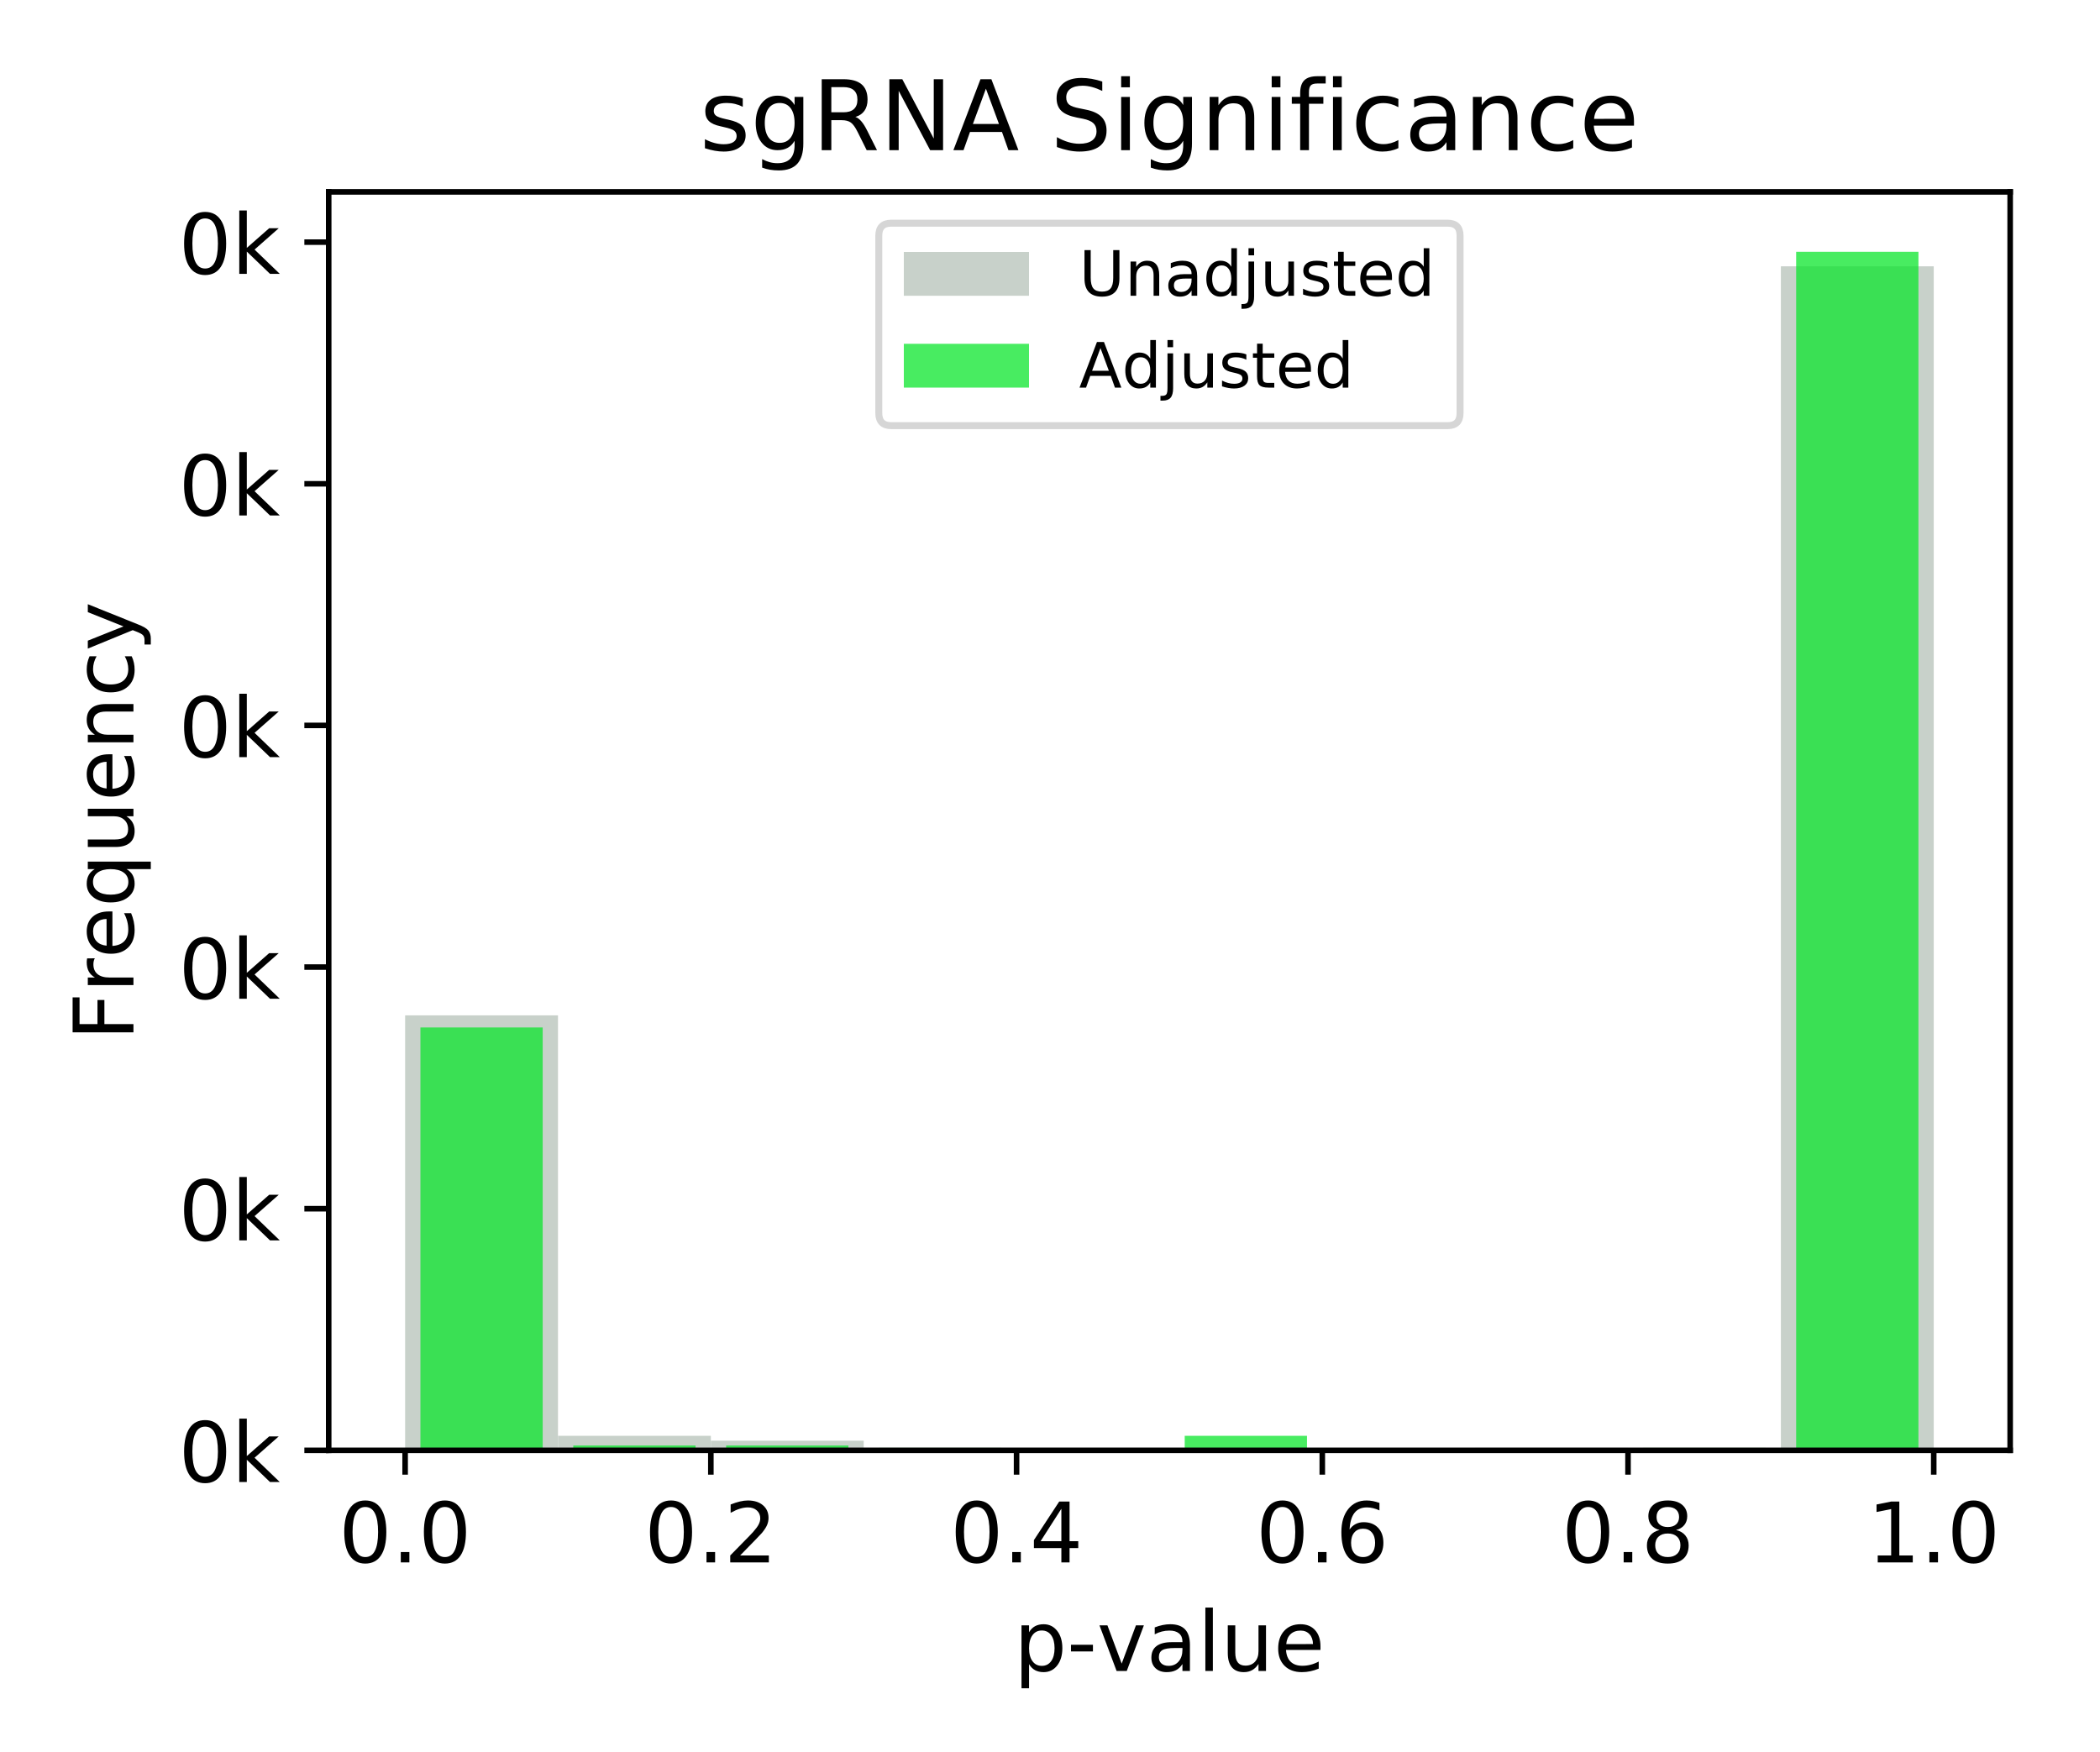 <?xml version="1.0" encoding="utf-8" standalone="no"?>
<!DOCTYPE svg PUBLIC "-//W3C//DTD SVG 1.1//EN"
  "http://www.w3.org/Graphics/SVG/1.1/DTD/svg11.dtd">
<!-- Created with matplotlib (http://matplotlib.org/) -->
<svg height="252pt" version="1.1" viewBox="0 0 302 252" width="302pt" xmlns="http://www.w3.org/2000/svg" xmlns:xlink="http://www.w3.org/1999/xlink">
 <defs>
  <style type="text/css">
*{stroke-linecap:butt;stroke-linejoin:round;}
  </style>
 </defs>
 <g id="figure_1">
  <g id="patch_1">
   <path d="M 0 252 
L 302.4 252 
L 302.4 0 
L 0 0 
z
" style="fill:#ffffff;"/>
  </g>
  <g id="axes_1">
   <g id="patch_2">
    <path d="M 47.27 208.6 
L 289.08 208.6 
L 289.08 27.6 
L 47.27 27.6 
z
" style="fill:#ffffff;"/>
   </g>
   <g id="patch_3">
    <path clip-path="url(#p75d5f4b54f)" d="M 58.261 208.6 
L 80.244 208.6 
L 80.244 146.042 
L 58.261 146.042 
z
" style="fill:#c8d1ca;"/>
   </g>
   <g id="patch_4">
    <path clip-path="url(#p75d5f4b54f)" d="M 80.244 208.6 
L 102.227 208.6 
L 102.227 206.515 
L 80.244 206.515 
z
" style="fill:#c8d1ca;"/>
   </g>
   <g id="patch_5">
    <path clip-path="url(#p75d5f4b54f)" d="M 102.227 208.6 
L 124.21 208.6 
L 124.21 207.21 
L 102.227 207.21 
z
" style="fill:#c8d1ca;"/>
   </g>
   <g id="patch_6">
    <path clip-path="url(#p75d5f4b54f)" d="M 124.21 208.6 
L 146.192 208.6 
L 146.192 208.252 
L 124.21 208.252 
z
" style="fill:#c8d1ca;"/>
   </g>
   <g id="patch_7">
    <path clip-path="url(#p75d5f4b54f)" d="M 146.192 208.6 
L 168.175 208.6 
L 168.175 208.252 
L 146.192 208.252 
z
" style="fill:#c8d1ca;"/>
   </g>
   <g id="patch_8">
    <path clip-path="url(#p75d5f4b54f)" d="M 168.175 208.6 
L 190.158 208.6 
L 190.158 208.6 
L 168.175 208.6 
z
" style="fill:#c8d1ca;"/>
   </g>
   <g id="patch_9">
    <path clip-path="url(#p75d5f4b54f)" d="M 190.158 208.6 
L 212.14 208.6 
L 212.14 208.6 
L 190.158 208.6 
z
" style="fill:#c8d1ca;"/>
   </g>
   <g id="patch_10">
    <path clip-path="url(#p75d5f4b54f)" d="M 212.14 208.6 
L 234.123 208.6 
L 234.123 208.252 
L 212.14 208.252 
z
" style="fill:#c8d1ca;"/>
   </g>
   <g id="patch_11">
    <path clip-path="url(#p75d5f4b54f)" d="M 234.123 208.6 
L 256.106 208.6 
L 256.106 208.6 
L 234.123 208.6 
z
" style="fill:#c8d1ca;"/>
   </g>
   <g id="patch_12">
    <path clip-path="url(#p75d5f4b54f)" d="M 256.106 208.6 
L 278.089 208.6 
L 278.089 38.304 
L 256.106 38.304 
z
" style="fill:#c8d1ca;"/>
   </g>
   <g id="patch_13">
    <path clip-path="url(#p75d5f4b54f)" d="M 60.46 208.6 
L 78.046 208.6 
L 78.046 147.78 
L 60.46 147.78 
z
" style="fill:#0be52c;opacity:0.75;"/>
   </g>
   <g id="patch_14">
    <path clip-path="url(#p75d5f4b54f)" d="M 82.442 208.6 
L 100.029 208.6 
L 100.029 207.905 
L 82.442 207.905 
z
" style="fill:#0be52c;opacity:0.75;"/>
   </g>
   <g id="patch_15">
    <path clip-path="url(#p75d5f4b54f)" d="M 104.425 208.6 
L 122.011 208.6 
L 122.011 207.905 
L 104.425 207.905 
z
" style="fill:#0be52c;opacity:0.75;"/>
   </g>
   <g id="patch_16">
    <path clip-path="url(#p75d5f4b54f)" d="M 126.408 208.6 
L 143.994 208.6 
L 143.994 208.252 
L 126.408 208.252 
z
" style="fill:#0be52c;opacity:0.75;"/>
   </g>
   <g id="patch_17">
    <path clip-path="url(#p75d5f4b54f)" d="M 148.391 208.6 
L 165.977 208.6 
L 165.977 208.6 
L 148.391 208.6 
z
" style="fill:#0be52c;opacity:0.75;"/>
   </g>
   <g id="patch_18">
    <path clip-path="url(#p75d5f4b54f)" d="M 170.373 208.6 
L 187.959 208.6 
L 187.959 206.515 
L 170.373 206.515 
z
" style="fill:#0be52c;opacity:0.75;"/>
   </g>
   <g id="patch_19">
    <path clip-path="url(#p75d5f4b54f)" d="M 192.356 208.6 
L 209.942 208.6 
L 209.942 208.6 
L 192.356 208.6 
z
" style="fill:#0be52c;opacity:0.75;"/>
   </g>
   <g id="patch_20">
    <path clip-path="url(#p75d5f4b54f)" d="M 214.339 208.6 
L 231.925 208.6 
L 231.925 208.6 
L 214.339 208.6 
z
" style="fill:#0be52c;opacity:0.75;"/>
   </g>
   <g id="patch_21">
    <path clip-path="url(#p75d5f4b54f)" d="M 236.321 208.6 
L 253.908 208.6 
L 253.908 208.252 
L 236.321 208.252 
z
" style="fill:#0be52c;opacity:0.75;"/>
   </g>
   <g id="patch_22">
    <path clip-path="url(#p75d5f4b54f)" d="M 258.304 208.6 
L 275.89 208.6 
L 275.89 36.219 
L 258.304 36.219 
z
" style="fill:#0be52c;opacity:0.75;"/>
   </g>
   <g id="matplotlib.axis_1">
    <g id="xtick_1">
     <g id="line2d_1">
      <defs>
       <path d="M 0 0 
L 0 3.5 
" id="mb4f6a53c3b" style="stroke:#000000;stroke-width:0.8;"/>
      </defs>
      <g>
       <use style="stroke:#000000;stroke-width:0.8;" x="58.261" xlink:href="#mb4f6a53c3b" y="208.6"/>
      </g>
     </g>
     <g id="text_1">
      <!-- 0.0 -->
      <defs>
       <path d="M 31.781 66.406 
Q 24.172 66.406 20.328 58.906 
Q 16.5 51.422 16.5 36.375 
Q 16.5 21.391 20.328 13.891 
Q 24.172 6.391 31.781 6.391 
Q 39.453 6.391 43.281 13.891 
Q 47.125 21.391 47.125 36.375 
Q 47.125 51.422 43.281 58.906 
Q 39.453 66.406 31.781 66.406 
z
M 31.781 74.219 
Q 44.047 74.219 50.516 64.516 
Q 56.984 54.828 56.984 36.375 
Q 56.984 17.969 50.516 8.266 
Q 44.047 -1.422 31.781 -1.422 
Q 19.531 -1.422 13.062 8.266 
Q 6.594 17.969 6.594 36.375 
Q 6.594 54.828 13.062 64.516 
Q 19.531 74.219 31.781 74.219 
z
" id="DejaVuSans-30"/>
       <path d="M 10.688 12.406 
L 21 12.406 
L 21 0 
L 10.688 0 
z
" id="DejaVuSans-2e"/>
      </defs>
      <g transform="translate(48.719 224.718)scale(0.12 -0.12)">
       <use xlink:href="#DejaVuSans-30"/>
       <use x="63.623" xlink:href="#DejaVuSans-2e"/>
       <use x="95.41" xlink:href="#DejaVuSans-30"/>
      </g>
     </g>
    </g>
    <g id="xtick_2">
     <g id="line2d_2">
      <g>
       <use style="stroke:#000000;stroke-width:0.8;" x="102.227" xlink:href="#mb4f6a53c3b" y="208.6"/>
      </g>
     </g>
     <g id="text_2">
      <!-- 0.2 -->
      <defs>
       <path d="M 19.188 8.297 
L 53.609 8.297 
L 53.609 0 
L 7.328 0 
L 7.328 8.297 
Q 12.938 14.109 22.625 23.891 
Q 32.328 33.688 34.812 36.531 
Q 39.547 41.844 41.422 45.531 
Q 43.312 49.219 43.312 52.781 
Q 43.312 58.594 39.234 62.25 
Q 35.156 65.922 28.609 65.922 
Q 23.969 65.922 18.812 64.312 
Q 13.672 62.703 7.812 59.422 
L 7.812 69.391 
Q 13.766 71.781 18.938 73 
Q 24.125 74.219 28.422 74.219 
Q 39.75 74.219 46.484 68.547 
Q 53.219 62.891 53.219 53.422 
Q 53.219 48.922 51.531 44.891 
Q 49.859 40.875 45.406 35.406 
Q 44.188 33.984 37.641 27.219 
Q 31.109 20.453 19.188 8.297 
z
" id="DejaVuSans-32"/>
      </defs>
      <g transform="translate(92.685 224.718)scale(0.12 -0.12)">
       <use xlink:href="#DejaVuSans-30"/>
       <use x="63.623" xlink:href="#DejaVuSans-2e"/>
       <use x="95.41" xlink:href="#DejaVuSans-32"/>
      </g>
     </g>
    </g>
    <g id="xtick_3">
     <g id="line2d_3">
      <g>
       <use style="stroke:#000000;stroke-width:0.8;" x="146.192" xlink:href="#mb4f6a53c3b" y="208.6"/>
      </g>
     </g>
     <g id="text_3">
      <!-- 0.4 -->
      <defs>
       <path d="M 37.797 64.312 
L 12.891 25.391 
L 37.797 25.391 
z
M 35.203 72.906 
L 47.609 72.906 
L 47.609 25.391 
L 58.016 25.391 
L 58.016 17.188 
L 47.609 17.188 
L 47.609 0 
L 37.797 0 
L 37.797 17.188 
L 4.891 17.188 
L 4.891 26.703 
z
" id="DejaVuSans-34"/>
      </defs>
      <g transform="translate(136.65 224.718)scale(0.12 -0.12)">
       <use xlink:href="#DejaVuSans-30"/>
       <use x="63.623" xlink:href="#DejaVuSans-2e"/>
       <use x="95.41" xlink:href="#DejaVuSans-34"/>
      </g>
     </g>
    </g>
    <g id="xtick_4">
     <g id="line2d_4">
      <g>
       <use style="stroke:#000000;stroke-width:0.8;" x="190.158" xlink:href="#mb4f6a53c3b" y="208.6"/>
      </g>
     </g>
     <g id="text_4">
      <!-- 0.6 -->
      <defs>
       <path d="M 33.016 40.375 
Q 26.375 40.375 22.484 35.828 
Q 18.609 31.297 18.609 23.391 
Q 18.609 15.531 22.484 10.953 
Q 26.375 6.391 33.016 6.391 
Q 39.656 6.391 43.531 10.953 
Q 47.406 15.531 47.406 23.391 
Q 47.406 31.297 43.531 35.828 
Q 39.656 40.375 33.016 40.375 
z
M 52.594 71.297 
L 52.594 62.312 
Q 48.875 64.062 45.094 64.984 
Q 41.312 65.922 37.594 65.922 
Q 27.828 65.922 22.672 59.328 
Q 17.531 52.734 16.797 39.406 
Q 19.672 43.656 24.016 45.922 
Q 28.375 48.188 33.594 48.188 
Q 44.578 48.188 50.953 41.516 
Q 57.328 34.859 57.328 23.391 
Q 57.328 12.156 50.688 5.359 
Q 44.047 -1.422 33.016 -1.422 
Q 20.359 -1.422 13.672 8.266 
Q 6.984 17.969 6.984 36.375 
Q 6.984 53.656 15.188 63.938 
Q 23.391 74.219 37.203 74.219 
Q 40.922 74.219 44.703 73.484 
Q 48.484 72.75 52.594 71.297 
z
" id="DejaVuSans-36"/>
      </defs>
      <g transform="translate(180.616 224.718)scale(0.12 -0.12)">
       <use xlink:href="#DejaVuSans-30"/>
       <use x="63.623" xlink:href="#DejaVuSans-2e"/>
       <use x="95.41" xlink:href="#DejaVuSans-36"/>
      </g>
     </g>
    </g>
    <g id="xtick_5">
     <g id="line2d_5">
      <g>
       <use style="stroke:#000000;stroke-width:0.8;" x="234.123" xlink:href="#mb4f6a53c3b" y="208.6"/>
      </g>
     </g>
     <g id="text_5">
      <!-- 0.8 -->
      <defs>
       <path d="M 31.781 34.625 
Q 24.75 34.625 20.719 30.859 
Q 16.703 27.094 16.703 20.516 
Q 16.703 13.922 20.719 10.156 
Q 24.75 6.391 31.781 6.391 
Q 38.812 6.391 42.859 10.172 
Q 46.922 13.969 46.922 20.516 
Q 46.922 27.094 42.891 30.859 
Q 38.875 34.625 31.781 34.625 
z
M 21.922 38.812 
Q 15.578 40.375 12.031 44.719 
Q 8.5 49.078 8.5 55.328 
Q 8.5 64.062 14.719 69.141 
Q 20.953 74.219 31.781 74.219 
Q 42.672 74.219 48.875 69.141 
Q 55.078 64.062 55.078 55.328 
Q 55.078 49.078 51.531 44.719 
Q 48 40.375 41.703 38.812 
Q 48.828 37.156 52.797 32.312 
Q 56.781 27.484 56.781 20.516 
Q 56.781 9.906 50.312 4.234 
Q 43.844 -1.422 31.781 -1.422 
Q 19.734 -1.422 13.25 4.234 
Q 6.781 9.906 6.781 20.516 
Q 6.781 27.484 10.781 32.312 
Q 14.797 37.156 21.922 38.812 
z
M 18.312 54.391 
Q 18.312 48.734 21.844 45.562 
Q 25.391 42.391 31.781 42.391 
Q 38.141 42.391 41.719 45.562 
Q 45.312 48.734 45.312 54.391 
Q 45.312 60.062 41.719 63.234 
Q 38.141 66.406 31.781 66.406 
Q 25.391 66.406 21.844 63.234 
Q 18.312 60.062 18.312 54.391 
z
" id="DejaVuSans-38"/>
      </defs>
      <g transform="translate(224.581 224.718)scale(0.12 -0.12)">
       <use xlink:href="#DejaVuSans-30"/>
       <use x="63.623" xlink:href="#DejaVuSans-2e"/>
       <use x="95.41" xlink:href="#DejaVuSans-38"/>
      </g>
     </g>
    </g>
    <g id="xtick_6">
     <g id="line2d_6">
      <g>
       <use style="stroke:#000000;stroke-width:0.8;" x="278.089" xlink:href="#mb4f6a53c3b" y="208.6"/>
      </g>
     </g>
     <g id="text_6">
      <!-- 1.0 -->
      <defs>
       <path d="M 12.406 8.297 
L 28.516 8.297 
L 28.516 63.922 
L 10.984 60.406 
L 10.984 69.391 
L 28.422 72.906 
L 38.281 72.906 
L 38.281 8.297 
L 54.391 8.297 
L 54.391 0 
L 12.406 0 
z
" id="DejaVuSans-31"/>
      </defs>
      <g transform="translate(268.547 224.718)scale(0.12 -0.12)">
       <use xlink:href="#DejaVuSans-31"/>
       <use x="63.623" xlink:href="#DejaVuSans-2e"/>
       <use x="95.41" xlink:href="#DejaVuSans-30"/>
      </g>
     </g>
    </g>
    <g id="text_7">
     <!-- p-value -->
     <defs>
      <path d="M 18.109 8.203 
L 18.109 -20.797 
L 9.078 -20.797 
L 9.078 54.688 
L 18.109 54.688 
L 18.109 46.391 
Q 20.953 51.266 25.266 53.625 
Q 29.594 56 35.594 56 
Q 45.562 56 51.781 48.094 
Q 58.016 40.188 58.016 27.297 
Q 58.016 14.406 51.781 6.484 
Q 45.562 -1.422 35.594 -1.422 
Q 29.594 -1.422 25.266 0.953 
Q 20.953 3.328 18.109 8.203 
z
M 48.688 27.297 
Q 48.688 37.203 44.609 42.844 
Q 40.531 48.484 33.406 48.484 
Q 26.266 48.484 22.188 42.844 
Q 18.109 37.203 18.109 27.297 
Q 18.109 17.391 22.188 11.75 
Q 26.266 6.109 33.406 6.109 
Q 40.531 6.109 44.609 11.75 
Q 48.688 17.391 48.688 27.297 
z
" id="DejaVuSans-70"/>
      <path d="M 4.891 31.391 
L 31.203 31.391 
L 31.203 23.391 
L 4.891 23.391 
z
" id="DejaVuSans-2d"/>
      <path d="M 2.984 54.688 
L 12.5 54.688 
L 29.594 8.797 
L 46.688 54.688 
L 56.203 54.688 
L 35.688 0 
L 23.484 0 
z
" id="DejaVuSans-76"/>
      <path d="M 34.281 27.484 
Q 23.391 27.484 19.188 25 
Q 14.984 22.516 14.984 16.5 
Q 14.984 11.719 18.141 8.906 
Q 21.297 6.109 26.703 6.109 
Q 34.188 6.109 38.703 11.406 
Q 43.219 16.703 43.219 25.484 
L 43.219 27.484 
z
M 52.203 31.203 
L 52.203 0 
L 43.219 0 
L 43.219 8.297 
Q 40.141 3.328 35.547 0.953 
Q 30.953 -1.422 24.312 -1.422 
Q 15.922 -1.422 10.953 3.297 
Q 6 8.016 6 15.922 
Q 6 25.141 12.172 29.828 
Q 18.359 34.516 30.609 34.516 
L 43.219 34.516 
L 43.219 35.406 
Q 43.219 41.609 39.141 45 
Q 35.062 48.391 27.688 48.391 
Q 23 48.391 18.547 47.266 
Q 14.109 46.141 10.016 43.891 
L 10.016 52.203 
Q 14.938 54.109 19.578 55.047 
Q 24.219 56 28.609 56 
Q 40.484 56 46.344 49.844 
Q 52.203 43.703 52.203 31.203 
z
" id="DejaVuSans-61"/>
      <path d="M 9.422 75.984 
L 18.406 75.984 
L 18.406 0 
L 9.422 0 
z
" id="DejaVuSans-6c"/>
      <path d="M 8.5 21.578 
L 8.5 54.688 
L 17.484 54.688 
L 17.484 21.922 
Q 17.484 14.156 20.5 10.266 
Q 23.531 6.391 29.594 6.391 
Q 36.859 6.391 41.078 11.031 
Q 45.312 15.672 45.312 23.688 
L 45.312 54.688 
L 54.297 54.688 
L 54.297 0 
L 45.312 0 
L 45.312 8.406 
Q 42.047 3.422 37.719 1 
Q 33.406 -1.422 27.688 -1.422 
Q 18.266 -1.422 13.375 4.438 
Q 8.5 10.297 8.5 21.578 
z
M 31.109 56 
z
" id="DejaVuSans-75"/>
      <path d="M 56.203 29.594 
L 56.203 25.203 
L 14.891 25.203 
Q 15.484 15.922 20.484 11.062 
Q 25.484 6.203 34.422 6.203 
Q 39.594 6.203 44.453 7.469 
Q 49.312 8.734 54.109 11.281 
L 54.109 2.781 
Q 49.266 0.734 44.188 -0.344 
Q 39.109 -1.422 33.891 -1.422 
Q 20.797 -1.422 13.156 6.188 
Q 5.516 13.812 5.516 26.812 
Q 5.516 40.234 12.766 48.109 
Q 20.016 56 32.328 56 
Q 43.359 56 49.781 48.891 
Q 56.203 41.797 56.203 29.594 
z
M 47.219 32.234 
Q 47.125 39.594 43.094 43.984 
Q 39.062 48.391 32.422 48.391 
Q 24.906 48.391 20.391 44.141 
Q 15.875 39.891 15.188 32.172 
z
" id="DejaVuSans-65"/>
     </defs>
     <g transform="translate(145.814 240.332)scale(0.12 -0.12)">
      <use xlink:href="#DejaVuSans-70"/>
      <use x="63.477" xlink:href="#DejaVuSans-2d"/>
      <use x="99.529" xlink:href="#DejaVuSans-76"/>
      <use x="158.709" xlink:href="#DejaVuSans-61"/>
      <use x="219.988" xlink:href="#DejaVuSans-6c"/>
      <use x="247.771" xlink:href="#DejaVuSans-75"/>
      <use x="311.15" xlink:href="#DejaVuSans-65"/>
     </g>
    </g>
   </g>
   <g id="matplotlib.axis_2">
    <g id="ytick_1">
     <g id="line2d_7">
      <defs>
       <path d="M 0 0 
L -3.5 0 
" id="m70e0ef9fdf" style="stroke:#000000;stroke-width:0.8;"/>
      </defs>
      <g>
       <use style="stroke:#000000;stroke-width:0.8;" x="47.27" xlink:href="#m70e0ef9fdf" y="208.6"/>
      </g>
     </g>
     <g id="text_8">
      <!-- 0k -->
      <defs>
       <path d="M 9.078 75.984 
L 18.109 75.984 
L 18.109 31.109 
L 44.922 54.688 
L 56.391 54.688 
L 27.391 29.109 
L 57.625 0 
L 45.906 0 
L 18.109 26.703 
L 18.109 0 
L 9.078 0 
z
" id="DejaVuSans-6b"/>
      </defs>
      <g transform="translate(25.686 213.159)scale(0.12 -0.12)">
       <use xlink:href="#DejaVuSans-30"/>
       <use x="63.623" xlink:href="#DejaVuSans-6b"/>
      </g>
     </g>
    </g>
    <g id="ytick_2">
     <g id="line2d_8">
      <g>
       <use style="stroke:#000000;stroke-width:0.8;" x="47.27" xlink:href="#m70e0ef9fdf" y="173.846"/>
      </g>
     </g>
     <g id="text_9">
      <!-- 0k -->
      <g transform="translate(25.686 178.405)scale(0.12 -0.12)">
       <use xlink:href="#DejaVuSans-30"/>
       <use x="63.623" xlink:href="#DejaVuSans-6b"/>
      </g>
     </g>
    </g>
    <g id="ytick_3">
     <g id="line2d_9">
      <g>
       <use style="stroke:#000000;stroke-width:0.8;" x="47.27" xlink:href="#m70e0ef9fdf" y="139.092"/>
      </g>
     </g>
     <g id="text_10">
      <!-- 0k -->
      <g transform="translate(25.686 143.651)scale(0.12 -0.12)">
       <use xlink:href="#DejaVuSans-30"/>
       <use x="63.623" xlink:href="#DejaVuSans-6b"/>
      </g>
     </g>
    </g>
    <g id="ytick_4">
     <g id="line2d_10">
      <g>
       <use style="stroke:#000000;stroke-width:0.8;" x="47.27" xlink:href="#m70e0ef9fdf" y="104.337"/>
      </g>
     </g>
     <g id="text_11">
      <!-- 0k -->
      <g transform="translate(25.686 108.896)scale(0.12 -0.12)">
       <use xlink:href="#DejaVuSans-30"/>
       <use x="63.623" xlink:href="#DejaVuSans-6b"/>
      </g>
     </g>
    </g>
    <g id="ytick_5">
     <g id="line2d_11">
      <g>
       <use style="stroke:#000000;stroke-width:0.8;" x="47.27" xlink:href="#m70e0ef9fdf" y="69.583"/>
      </g>
     </g>
     <g id="text_12">
      <!-- 0k -->
      <g transform="translate(25.686 74.142)scale(0.12 -0.12)">
       <use xlink:href="#DejaVuSans-30"/>
       <use x="63.623" xlink:href="#DejaVuSans-6b"/>
      </g>
     </g>
    </g>
    <g id="ytick_6">
     <g id="line2d_12">
      <g>
       <use style="stroke:#000000;stroke-width:0.8;" x="47.27" xlink:href="#m70e0ef9fdf" y="34.829"/>
      </g>
     </g>
     <g id="text_13">
      <!-- 0k -->
      <g transform="translate(25.686 39.388)scale(0.12 -0.12)">
       <use xlink:href="#DejaVuSans-30"/>
       <use x="63.623" xlink:href="#DejaVuSans-6b"/>
      </g>
     </g>
    </g>
    <g id="text_14">
     <!-- Frequency -->
     <defs>
      <path d="M 9.812 72.906 
L 51.703 72.906 
L 51.703 64.594 
L 19.672 64.594 
L 19.672 43.109 
L 48.578 43.109 
L 48.578 34.812 
L 19.672 34.812 
L 19.672 0 
L 9.812 0 
z
" id="DejaVuSans-46"/>
      <path d="M 41.109 46.297 
Q 39.594 47.172 37.812 47.578 
Q 36.031 48 33.891 48 
Q 26.266 48 22.188 43.047 
Q 18.109 38.094 18.109 28.812 
L 18.109 0 
L 9.078 0 
L 9.078 54.688 
L 18.109 54.688 
L 18.109 46.188 
Q 20.953 51.172 25.484 53.578 
Q 30.031 56 36.531 56 
Q 37.453 56 38.578 55.875 
Q 39.703 55.766 41.062 55.516 
z
" id="DejaVuSans-72"/>
      <path d="M 14.797 27.297 
Q 14.797 17.391 18.875 11.75 
Q 22.953 6.109 30.078 6.109 
Q 37.203 6.109 41.297 11.75 
Q 45.406 17.391 45.406 27.297 
Q 45.406 37.203 41.297 42.844 
Q 37.203 48.484 30.078 48.484 
Q 22.953 48.484 18.875 42.844 
Q 14.797 37.203 14.797 27.297 
z
M 45.406 8.203 
Q 42.578 3.328 38.25 0.953 
Q 33.938 -1.422 27.875 -1.422 
Q 17.969 -1.422 11.734 6.484 
Q 5.516 14.406 5.516 27.297 
Q 5.516 40.188 11.734 48.094 
Q 17.969 56 27.875 56 
Q 33.938 56 38.25 53.625 
Q 42.578 51.266 45.406 46.391 
L 45.406 54.688 
L 54.391 54.688 
L 54.391 -20.797 
L 45.406 -20.797 
z
" id="DejaVuSans-71"/>
      <path d="M 54.891 33.016 
L 54.891 0 
L 45.906 0 
L 45.906 32.719 
Q 45.906 40.484 42.875 44.328 
Q 39.844 48.188 33.797 48.188 
Q 26.516 48.188 22.312 43.547 
Q 18.109 38.922 18.109 30.906 
L 18.109 0 
L 9.078 0 
L 9.078 54.688 
L 18.109 54.688 
L 18.109 46.188 
Q 21.344 51.125 25.703 53.562 
Q 30.078 56 35.797 56 
Q 45.219 56 50.047 50.172 
Q 54.891 44.344 54.891 33.016 
z
" id="DejaVuSans-6e"/>
      <path d="M 48.781 52.594 
L 48.781 44.188 
Q 44.969 46.297 41.141 47.344 
Q 37.312 48.391 33.406 48.391 
Q 24.656 48.391 19.812 42.844 
Q 14.984 37.312 14.984 27.297 
Q 14.984 17.281 19.812 11.734 
Q 24.656 6.203 33.406 6.203 
Q 37.312 6.203 41.141 7.25 
Q 44.969 8.297 48.781 10.406 
L 48.781 2.094 
Q 45.016 0.344 40.984 -0.531 
Q 36.969 -1.422 32.422 -1.422 
Q 20.062 -1.422 12.781 6.344 
Q 5.516 14.109 5.516 27.297 
Q 5.516 40.672 12.859 48.328 
Q 20.219 56 33.016 56 
Q 37.156 56 41.109 55.141 
Q 45.062 54.297 48.781 52.594 
z
" id="DejaVuSans-63"/>
      <path d="M 32.172 -5.078 
Q 28.375 -14.844 24.75 -17.812 
Q 21.141 -20.797 15.094 -20.797 
L 7.906 -20.797 
L 7.906 -13.281 
L 13.188 -13.281 
Q 16.891 -13.281 18.938 -11.516 
Q 21 -9.766 23.484 -3.219 
L 25.094 0.875 
L 2.984 54.688 
L 12.5 54.688 
L 29.594 11.922 
L 46.688 54.688 
L 56.203 54.688 
z
" id="DejaVuSans-79"/>
     </defs>
     <g transform="translate(19.191 149.657)rotate(-90)scale(0.12 -0.12)">
      <use xlink:href="#DejaVuSans-46"/>
      <use x="57.41" xlink:href="#DejaVuSans-72"/>
      <use x="98.492" xlink:href="#DejaVuSans-65"/>
      <use x="160.016" xlink:href="#DejaVuSans-71"/>
      <use x="223.492" xlink:href="#DejaVuSans-75"/>
      <use x="286.871" xlink:href="#DejaVuSans-65"/>
      <use x="348.395" xlink:href="#DejaVuSans-6e"/>
      <use x="411.773" xlink:href="#DejaVuSans-63"/>
      <use x="466.754" xlink:href="#DejaVuSans-79"/>
     </g>
    </g>
   </g>
   <g id="patch_23">
    <path d="M 47.27 208.6 
L 47.27 27.6 
" style="fill:none;stroke:#000000;stroke-linecap:square;stroke-linejoin:miter;stroke-width:0.8;"/>
   </g>
   <g id="patch_24">
    <path d="M 289.08 208.6 
L 289.08 27.6 
" style="fill:none;stroke:#000000;stroke-linecap:square;stroke-linejoin:miter;stroke-width:0.8;"/>
   </g>
   <g id="patch_25">
    <path d="M 47.27 208.6 
L 289.08 208.6 
" style="fill:none;stroke:#000000;stroke-linecap:square;stroke-linejoin:miter;stroke-width:0.8;"/>
   </g>
   <g id="patch_26">
    <path d="M 47.27 27.6 
L 289.08 27.6 
" style="fill:none;stroke:#000000;stroke-linecap:square;stroke-linejoin:miter;stroke-width:0.8;"/>
   </g>
   <g id="text_15">
    <!-- sgRNA Significance -->
    <defs>
     <path d="M 44.281 53.078 
L 44.281 44.578 
Q 40.484 46.531 36.375 47.5 
Q 32.281 48.484 27.875 48.484 
Q 21.188 48.484 17.844 46.438 
Q 14.5 44.391 14.5 40.281 
Q 14.5 37.156 16.891 35.375 
Q 19.281 33.594 26.516 31.984 
L 29.594 31.297 
Q 39.156 29.25 43.188 25.516 
Q 47.219 21.781 47.219 15.094 
Q 47.219 7.469 41.188 3.016 
Q 35.156 -1.422 24.609 -1.422 
Q 20.219 -1.422 15.453 -0.562 
Q 10.688 0.297 5.422 2 
L 5.422 11.281 
Q 10.406 8.688 15.234 7.391 
Q 20.062 6.109 24.812 6.109 
Q 31.156 6.109 34.562 8.281 
Q 37.984 10.453 37.984 14.406 
Q 37.984 18.062 35.516 20.016 
Q 33.062 21.969 24.703 23.781 
L 21.578 24.516 
Q 13.234 26.266 9.516 29.906 
Q 5.812 33.547 5.812 39.891 
Q 5.812 47.609 11.281 51.797 
Q 16.75 56 26.812 56 
Q 31.781 56 36.172 55.266 
Q 40.578 54.547 44.281 53.078 
z
" id="DejaVuSans-73"/>
     <path d="M 45.406 27.984 
Q 45.406 37.75 41.375 43.109 
Q 37.359 48.484 30.078 48.484 
Q 22.859 48.484 18.828 43.109 
Q 14.797 37.75 14.797 27.984 
Q 14.797 18.266 18.828 12.891 
Q 22.859 7.516 30.078 7.516 
Q 37.359 7.516 41.375 12.891 
Q 45.406 18.266 45.406 27.984 
z
M 54.391 6.781 
Q 54.391 -7.172 48.188 -13.984 
Q 42 -20.797 29.203 -20.797 
Q 24.469 -20.797 20.266 -20.094 
Q 16.062 -19.391 12.109 -17.922 
L 12.109 -9.188 
Q 16.062 -11.328 19.922 -12.344 
Q 23.781 -13.375 27.781 -13.375 
Q 36.625 -13.375 41.016 -8.766 
Q 45.406 -4.156 45.406 5.172 
L 45.406 9.625 
Q 42.625 4.781 38.281 2.391 
Q 33.938 0 27.875 0 
Q 17.828 0 11.672 7.656 
Q 5.516 15.328 5.516 27.984 
Q 5.516 40.672 11.672 48.328 
Q 17.828 56 27.875 56 
Q 33.938 56 38.281 53.609 
Q 42.625 51.219 45.406 46.391 
L 45.406 54.688 
L 54.391 54.688 
z
" id="DejaVuSans-67"/>
     <path d="M 44.391 34.188 
Q 47.562 33.109 50.562 29.594 
Q 53.562 26.078 56.594 19.922 
L 66.609 0 
L 56 0 
L 46.688 18.703 
Q 43.062 26.031 39.672 28.422 
Q 36.281 30.812 30.422 30.812 
L 19.672 30.812 
L 19.672 0 
L 9.812 0 
L 9.812 72.906 
L 32.078 72.906 
Q 44.578 72.906 50.734 67.672 
Q 56.891 62.453 56.891 51.906 
Q 56.891 45.016 53.688 40.469 
Q 50.484 35.938 44.391 34.188 
z
M 19.672 64.797 
L 19.672 38.922 
L 32.078 38.922 
Q 39.203 38.922 42.844 42.219 
Q 46.484 45.516 46.484 51.906 
Q 46.484 58.297 42.844 61.547 
Q 39.203 64.797 32.078 64.797 
z
" id="DejaVuSans-52"/>
     <path d="M 9.812 72.906 
L 23.094 72.906 
L 55.422 11.922 
L 55.422 72.906 
L 64.984 72.906 
L 64.984 0 
L 51.703 0 
L 19.391 60.984 
L 19.391 0 
L 9.812 0 
z
" id="DejaVuSans-4e"/>
     <path d="M 34.188 63.188 
L 20.797 26.906 
L 47.609 26.906 
z
M 28.609 72.906 
L 39.797 72.906 
L 67.578 0 
L 57.328 0 
L 50.688 18.703 
L 17.828 18.703 
L 11.188 0 
L 0.781 0 
z
" id="DejaVuSans-41"/>
     <path id="DejaVuSans-20"/>
     <path d="M 53.516 70.516 
L 53.516 60.891 
Q 47.906 63.578 42.922 64.891 
Q 37.938 66.219 33.297 66.219 
Q 25.25 66.219 20.875 63.094 
Q 16.5 59.969 16.5 54.203 
Q 16.5 49.359 19.406 46.891 
Q 22.312 44.438 30.422 42.922 
L 36.375 41.703 
Q 47.406 39.594 52.656 34.297 
Q 57.906 29 57.906 20.125 
Q 57.906 9.516 50.797 4.047 
Q 43.703 -1.422 29.984 -1.422 
Q 24.812 -1.422 18.969 -0.25 
Q 13.141 0.922 6.891 3.219 
L 6.891 13.375 
Q 12.891 10.016 18.656 8.297 
Q 24.422 6.594 29.984 6.594 
Q 38.422 6.594 43.016 9.906 
Q 47.609 13.234 47.609 19.391 
Q 47.609 24.75 44.312 27.781 
Q 41.016 30.812 33.5 32.328 
L 27.484 33.5 
Q 16.453 35.688 11.516 40.375 
Q 6.594 45.062 6.594 53.422 
Q 6.594 63.094 13.406 68.656 
Q 20.219 74.219 32.172 74.219 
Q 37.312 74.219 42.625 73.281 
Q 47.953 72.359 53.516 70.516 
z
" id="DejaVuSans-53"/>
     <path d="M 9.422 54.688 
L 18.406 54.688 
L 18.406 0 
L 9.422 0 
z
M 9.422 75.984 
L 18.406 75.984 
L 18.406 64.594 
L 9.422 64.594 
z
" id="DejaVuSans-69"/>
     <path d="M 37.109 75.984 
L 37.109 68.5 
L 28.516 68.5 
Q 23.688 68.5 21.797 66.547 
Q 19.922 64.594 19.922 59.516 
L 19.922 54.688 
L 34.719 54.688 
L 34.719 47.703 
L 19.922 47.703 
L 19.922 0 
L 10.891 0 
L 10.891 47.703 
L 2.297 47.703 
L 2.297 54.688 
L 10.891 54.688 
L 10.891 58.5 
Q 10.891 67.625 15.141 71.797 
Q 19.391 75.984 28.609 75.984 
z
" id="DejaVuSans-66"/>
    </defs>
    <g transform="translate(100.617 21.6)scale(0.14 -0.14)">
     <use xlink:href="#DejaVuSans-73"/>
     <use x="52.1" xlink:href="#DejaVuSans-67"/>
     <use x="115.576" xlink:href="#DejaVuSans-52"/>
     <use x="185.059" xlink:href="#DejaVuSans-4e"/>
     <use x="259.863" xlink:href="#DejaVuSans-41"/>
     <use x="328.271" xlink:href="#DejaVuSans-20"/>
     <use x="360.059" xlink:href="#DejaVuSans-53"/>
     <use x="423.535" xlink:href="#DejaVuSans-69"/>
     <use x="451.318" xlink:href="#DejaVuSans-67"/>
     <use x="514.795" xlink:href="#DejaVuSans-6e"/>
     <use x="578.174" xlink:href="#DejaVuSans-69"/>
     <use x="605.957" xlink:href="#DejaVuSans-66"/>
     <use x="641.162" xlink:href="#DejaVuSans-69"/>
     <use x="668.945" xlink:href="#DejaVuSans-63"/>
     <use x="723.926" xlink:href="#DejaVuSans-61"/>
     <use x="785.205" xlink:href="#DejaVuSans-6e"/>
     <use x="848.584" xlink:href="#DejaVuSans-63"/>
     <use x="903.564" xlink:href="#DejaVuSans-65"/>
    </g>
   </g>
   <g id="legend_1">
    <g id="patch_27">
     <path d="M 128.179 61.221 
L 208.171 61.221 
Q 209.971 61.221 209.971 59.421 
L 209.971 33.9 
Q 209.971 32.1 208.171 32.1 
L 128.179 32.1 
Q 126.379 32.1 126.379 33.9 
L 126.379 59.421 
Q 126.379 61.221 128.179 61.221 
z
" style="fill:#ffffff;opacity:0.8;stroke:#cccccc;stroke-linejoin:miter;"/>
    </g>
    <g id="patch_28">
     <path d="M 129.979 42.539 
L 147.979 42.539 
L 147.979 36.239 
L 129.979 36.239 
z
" style="fill:#c8d1ca;"/>
    </g>
    <g id="text_16">
     <!-- Unadjusted -->
     <defs>
      <path d="M 8.688 72.906 
L 18.609 72.906 
L 18.609 28.609 
Q 18.609 16.891 22.844 11.734 
Q 27.094 6.594 36.625 6.594 
Q 46.094 6.594 50.344 11.734 
Q 54.594 16.891 54.594 28.609 
L 54.594 72.906 
L 64.5 72.906 
L 64.5 27.391 
Q 64.5 13.141 57.438 5.859 
Q 50.391 -1.422 36.625 -1.422 
Q 22.797 -1.422 15.734 5.859 
Q 8.688 13.141 8.688 27.391 
z
" id="DejaVuSans-55"/>
      <path d="M 45.406 46.391 
L 45.406 75.984 
L 54.391 75.984 
L 54.391 0 
L 45.406 0 
L 45.406 8.203 
Q 42.578 3.328 38.25 0.953 
Q 33.938 -1.422 27.875 -1.422 
Q 17.969 -1.422 11.734 6.484 
Q 5.516 14.406 5.516 27.297 
Q 5.516 40.188 11.734 48.094 
Q 17.969 56 27.875 56 
Q 33.938 56 38.25 53.625 
Q 42.578 51.266 45.406 46.391 
z
M 14.797 27.297 
Q 14.797 17.391 18.875 11.75 
Q 22.953 6.109 30.078 6.109 
Q 37.203 6.109 41.297 11.75 
Q 45.406 17.391 45.406 27.297 
Q 45.406 37.203 41.297 42.844 
Q 37.203 48.484 30.078 48.484 
Q 22.953 48.484 18.875 42.844 
Q 14.797 37.203 14.797 27.297 
z
" id="DejaVuSans-64"/>
      <path d="M 9.422 54.688 
L 18.406 54.688 
L 18.406 -0.984 
Q 18.406 -11.422 14.422 -16.109 
Q 10.453 -20.797 1.609 -20.797 
L -1.812 -20.797 
L -1.812 -13.188 
L 0.594 -13.188 
Q 5.719 -13.188 7.562 -10.812 
Q 9.422 -8.453 9.422 -0.984 
z
M 9.422 75.984 
L 18.406 75.984 
L 18.406 64.594 
L 9.422 64.594 
z
" id="DejaVuSans-6a"/>
      <path d="M 18.312 70.219 
L 18.312 54.688 
L 36.812 54.688 
L 36.812 47.703 
L 18.312 47.703 
L 18.312 18.016 
Q 18.312 11.328 20.141 9.422 
Q 21.969 7.516 27.594 7.516 
L 36.812 7.516 
L 36.812 0 
L 27.594 0 
Q 17.188 0 13.234 3.875 
Q 9.281 7.766 9.281 18.016 
L 9.281 47.703 
L 2.688 47.703 
L 2.688 54.688 
L 9.281 54.688 
L 9.281 70.219 
z
" id="DejaVuSans-74"/>
     </defs>
     <g transform="translate(155.179 42.539)scale(0.09 -0.09)">
      <use xlink:href="#DejaVuSans-55"/>
      <use x="73.193" xlink:href="#DejaVuSans-6e"/>
      <use x="136.572" xlink:href="#DejaVuSans-61"/>
      <use x="197.852" xlink:href="#DejaVuSans-64"/>
      <use x="261.328" xlink:href="#DejaVuSans-6a"/>
      <use x="289.111" xlink:href="#DejaVuSans-75"/>
      <use x="352.49" xlink:href="#DejaVuSans-73"/>
      <use x="404.59" xlink:href="#DejaVuSans-74"/>
      <use x="443.799" xlink:href="#DejaVuSans-65"/>
      <use x="505.322" xlink:href="#DejaVuSans-64"/>
     </g>
    </g>
    <g id="patch_29">
     <path d="M 129.979 55.749 
L 147.979 55.749 
L 147.979 49.449 
L 129.979 49.449 
z
" style="fill:#0be52c;opacity:0.75;"/>
    </g>
    <g id="text_17">
     <!-- Adjusted -->
     <g transform="translate(155.179 55.749)scale(0.09 -0.09)">
      <use xlink:href="#DejaVuSans-41"/>
      <use x="68.393" xlink:href="#DejaVuSans-64"/>
      <use x="131.869" xlink:href="#DejaVuSans-6a"/>
      <use x="159.652" xlink:href="#DejaVuSans-75"/>
      <use x="223.031" xlink:href="#DejaVuSans-73"/>
      <use x="275.131" xlink:href="#DejaVuSans-74"/>
      <use x="314.34" xlink:href="#DejaVuSans-65"/>
      <use x="375.863" xlink:href="#DejaVuSans-64"/>
     </g>
    </g>
   </g>
  </g>
 </g>
 <defs>
  <clipPath id="p75d5f4b54f">
   <rect height="181" width="241.81" x="47.27" y="27.6"/>
  </clipPath>
 </defs>
</svg>
